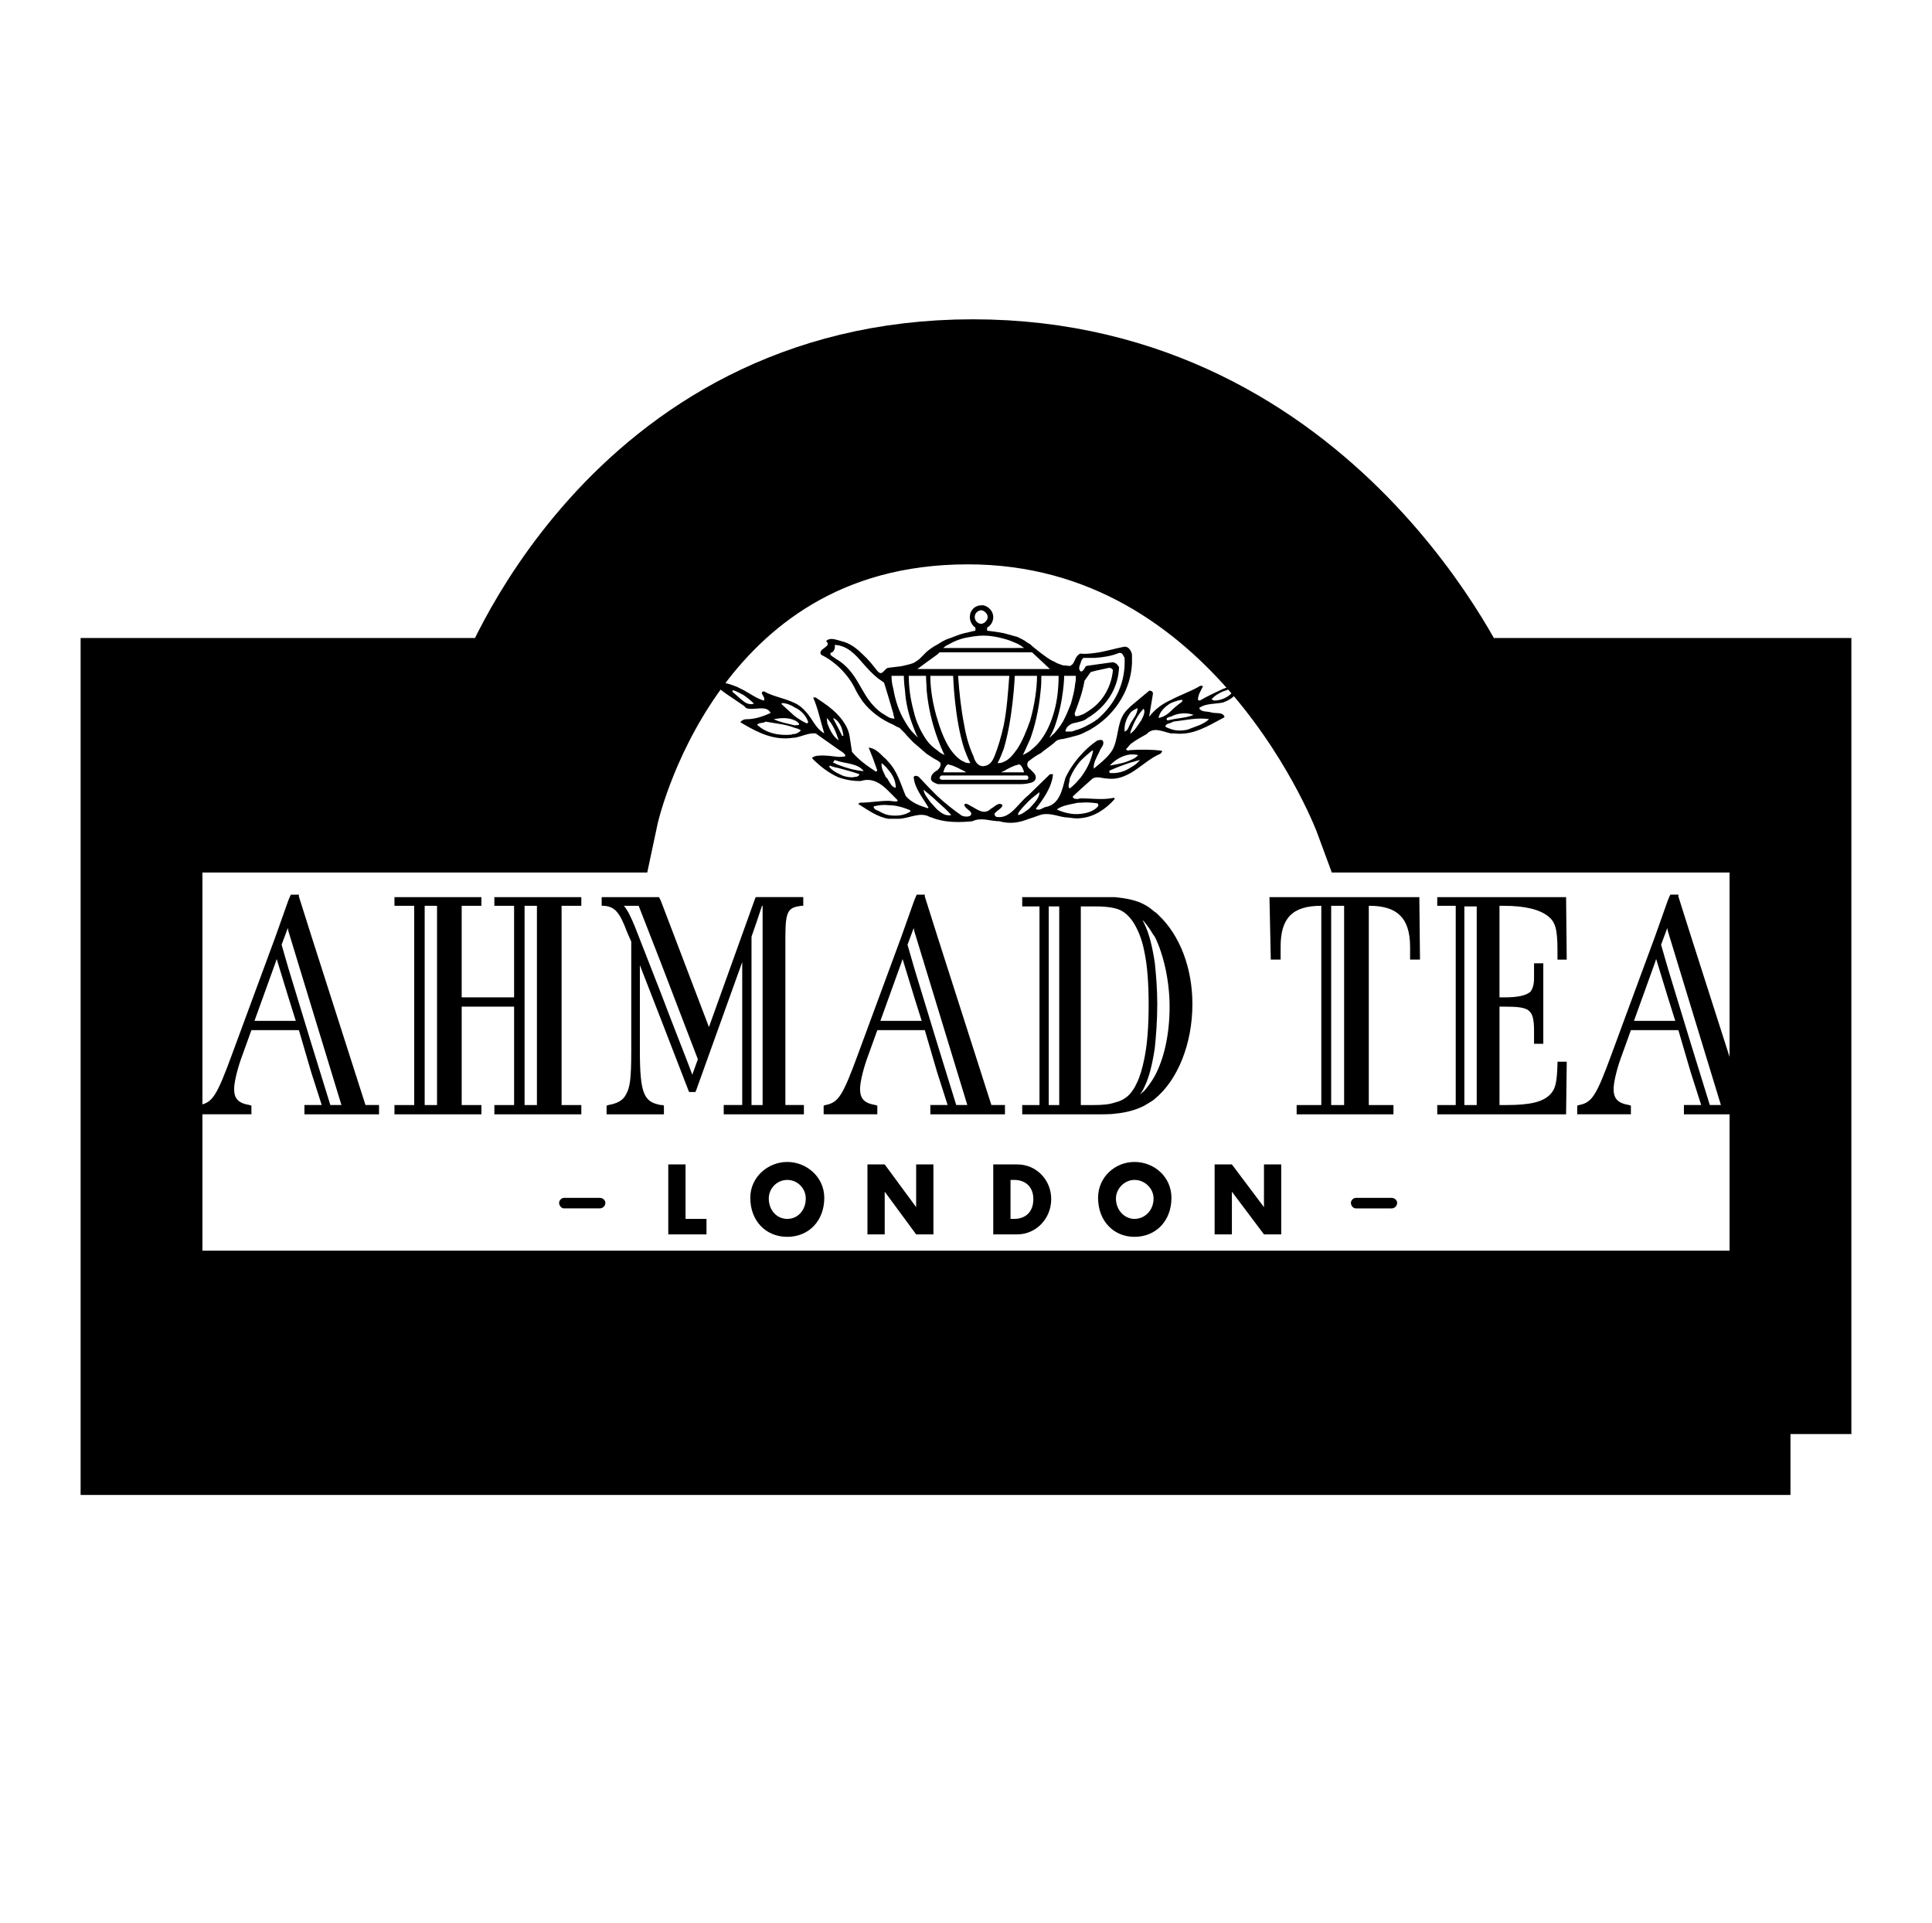 <svg width="209" height="208" viewBox="0 0 209 208" fill="none" xmlns="http://www.w3.org/2000/svg">
<g clip-path="url(#clip0_53_762)" filter="url(#filter0_d_53_762)">
<path fill-rule="evenodd" clip-rule="evenodd" d="M4.5 0H204.5V200H4.5V0Z" fill="white"/>
<path fill-rule="evenodd" clip-rule="evenodd" d="M97.507 97.318L92.838 109.967C91.17 114.521 90.703 115.257 89.302 115.523L89.101 115.59V116.526H94.906V115.59L94.705 115.523C93.505 115.323 93.039 114.853 93.039 113.782C93.039 113.18 93.305 111.909 93.772 110.57L94.908 107.423H100.044L101.378 111.975L102.512 115.523H100.642V116.527H108.714V115.523H107.246L101.376 97.183L100.043 92.967V92.767H99.175L99.108 92.901L98.909 93.37L97.507 97.318ZM101.376 108.831L98.907 100.733L98.173 98.187L98.841 96.38L98.906 96.715L101.375 104.813L104.643 115.523H103.443L101.376 108.831V108.831ZM95.239 106.421L97.507 100.13L97.639 99.727L98.907 103.877L99.708 106.421H95.239V106.421ZM179.026 97.318L174.357 109.967C172.69 114.521 172.223 115.257 170.821 115.523L170.621 115.59V116.526H176.427V115.59L176.225 115.523C175.025 115.323 174.557 114.853 174.557 113.782C174.557 113.18 174.825 111.909 175.293 110.57L176.428 107.423H181.563L182.897 111.975L184.032 115.523H182.163V116.527H190.234V115.523H188.767L182.897 97.183L181.563 92.966V92.766H180.696L180.629 92.9L180.429 93.369L179.026 97.318V97.318ZM182.895 108.831L180.427 100.733L179.694 98.187L180.363 96.38L180.427 96.715L182.895 104.813L186.164 115.523H184.964L182.895 108.831V108.831ZM176.759 106.421L179.027 100.13L179.161 99.727L180.428 103.877L181.228 106.421H176.759V106.421Z" fill="black"/>
<path d="M193.69 151.11H15.309V71.595H55.667C55.667 71.595 68.009 37.125 105.234 37.125C142.523 37.125 157.599 71.595 157.599 71.595H193.689V151.11H193.69ZM15.309 144.364V137.867H193.689V144.424L15.309 144.364ZM15.309 83.786V77.226H59.544C59.544 77.226 67.481 43.894 104.705 43.894C141.996 43.894 153.805 77.226 153.805 77.226H193.69V83.786H148.667C148.667 83.786 136.392 50.453 104.704 50.453C71.751 50.453 64.68 83.786 64.68 83.786H15.309V83.786Z" stroke="black" stroke-width="13.177" stroke-miterlimit="2.613"/>
<path fill-rule="evenodd" clip-rule="evenodd" d="M74.159 127.839H76.428V129.513H72.292V121.948H74.16V127.839H74.159V127.839ZM150.542 125.564H146.671C146.406 125.564 146.138 125.832 146.138 126.099C146.138 126.433 146.406 126.703 146.671 126.703H150.542C150.621 126.703 150.699 126.687 150.772 126.657C150.845 126.626 150.911 126.582 150.967 126.525C151.022 126.469 151.066 126.403 151.096 126.33C151.126 126.257 151.142 126.178 151.141 126.099C151.141 125.831 150.874 125.564 150.542 125.564ZM61.018 126.702H64.886C64.965 126.702 65.044 126.687 65.117 126.656C65.19 126.626 65.257 126.581 65.312 126.525C65.368 126.469 65.413 126.402 65.443 126.329C65.473 126.256 65.488 126.177 65.488 126.098C65.488 125.831 65.22 125.563 64.886 125.563H61.018C60.75 125.563 60.484 125.831 60.484 126.098C60.484 126.433 60.75 126.702 61.018 126.702ZM131.395 121.948H133.264L136.734 126.568V121.948H138.6V129.513H136.734L133.264 124.895V129.513H131.395V121.948V121.948ZM122.723 123.623C123.858 123.623 124.792 124.561 124.792 125.631C124.792 126.902 123.858 127.84 122.723 127.84C121.655 127.84 120.721 126.902 120.721 125.631C120.722 124.561 121.655 123.623 122.723 123.623ZM122.723 121.68C120.656 121.68 118.787 123.287 118.787 125.563C118.787 128.04 120.455 129.78 122.723 129.78C125.058 129.78 126.725 128.039 126.725 125.563C126.726 123.287 124.857 121.68 122.723 121.68ZM109.316 123.623H109.716C110.917 123.623 111.785 124.358 111.785 125.698C111.785 127.171 110.851 127.839 109.716 127.839H109.316V123.623ZM107.448 129.513H110.05C112.05 129.513 113.718 127.839 113.718 125.697C113.718 123.622 112.117 121.948 110.05 121.948H107.448V129.513ZM93.839 121.948H95.706L99.107 126.568V121.948H100.976V129.513H99.107L95.706 124.895V129.513H93.839V121.948V121.948ZM85.167 123.623C86.302 123.623 87.167 124.561 87.167 125.631C87.167 126.902 86.302 127.84 85.167 127.84C84.033 127.84 83.164 126.902 83.164 125.631C83.164 124.561 84.033 123.623 85.167 123.623ZM85.167 121.68C83.099 121.68 81.165 123.287 81.165 125.563C81.165 128.04 82.832 129.78 85.167 129.78C87.501 129.78 89.169 128.039 89.169 125.563C89.169 123.287 87.235 121.68 85.167 121.68ZM80.428 74.321C80.295 74.254 80.229 74.186 80.095 74.12C80.162 73.987 80.295 73.919 80.428 73.852C80.562 73.785 80.829 73.785 81.03 73.785C81.896 73.719 82.631 73.451 83.365 73.116C82.897 72.178 81.563 72.915 80.696 72.58C80.629 72.446 80.496 72.38 80.428 72.312C79.295 71.509 78.094 70.84 77.092 69.835C77.092 69.768 77.159 69.701 77.226 69.701C78.16 69.768 78.96 69.969 79.76 70.303C79.966 70.429 80.256 70.552 80.427 70.638C81.162 71.039 81.895 71.574 82.63 71.776C82.895 71.374 82.029 70.905 82.63 70.772C83.697 71.374 84.898 71.508 85.965 72.043C86.432 72.245 86.831 72.58 87.233 73.048C87.9 73.783 88.234 74.788 89.167 75.323C88.765 74.05 88.499 72.645 87.966 71.441H88.234C89.034 71.977 89.968 72.579 90.701 73.382C91.302 74.051 91.768 74.787 91.903 75.59L92.169 77.33C92.903 78.2 93.837 78.87 94.771 79.472L94.903 79.338C94.622 78.501 94.31 77.675 93.97 76.861C94.638 76.928 95.105 77.397 95.637 77.933C95.838 78.066 95.97 78.267 96.104 78.401C97.104 79.472 97.438 80.81 97.973 82.082C98.573 82.818 99.506 83.153 100.374 83.421L100.44 83.354C99.839 82.283 98.973 81.346 98.839 80.074C98.906 79.808 99.24 79.94 99.373 80.008C100.024 80.715 100.692 81.407 101.375 82.083C102.214 82.857 103.106 83.573 104.043 84.225C104.377 84.359 104.711 84.359 104.977 84.225C105.378 83.756 104.377 83.554 104.31 83.019C104.51 82.819 104.711 83.019 104.977 83.153C105.645 83.487 106.444 84.224 107.178 83.487C107.58 83.287 108.045 82.684 108.447 83.085C108.381 83.62 107.114 83.887 107.78 84.357C109.314 84.625 110.114 82.885 111.249 82.015L111.316 81.947L113.584 79.739H113.916C113.782 81.145 112.917 82.35 112.049 83.488C112.449 83.756 112.783 83.354 113.115 83.288C114.65 83.02 114.916 81.346 115.251 80.142C115.651 79.272 116.251 78.402 116.919 77.665C117.432 77.083 118.014 76.566 118.654 76.126C118.785 76.06 119.053 75.993 119.253 76.06C119.587 76.528 119.053 76.862 118.919 77.331C118.654 77.866 118.252 78.537 118.32 79.138C119.12 78.469 120.186 77.666 120.52 76.729C121.056 75.39 120.854 73.784 121.989 72.713L122.321 72.379L124.322 70.705C124.522 70.705 124.724 70.772 124.724 71.04L124.322 73.45V73.517C124.991 72.646 125.791 72.111 126.659 71.709C127.66 71.174 128.859 70.773 129.861 70.171C129.927 70.237 130.059 70.103 130.128 70.237C129.928 70.705 129.593 71.106 129.593 71.709L129.793 71.776C130.593 71.308 131.461 70.905 132.328 70.504C132.928 70.303 133.529 70.036 134.195 69.834L134.596 69.9C134.53 70.503 133.796 70.972 133.327 71.439C132.995 71.707 132.662 71.842 132.328 71.976C131.461 72.176 130.459 72.042 129.726 72.579C129.926 73.048 130.526 72.913 130.993 73.048C131.394 73.182 132.06 73.048 132.328 73.316C132.394 73.382 132.46 73.449 132.46 73.583C132.395 73.583 132.395 73.651 132.328 73.651C130.661 74.52 129.06 75.591 126.99 75.324H126.658C125.724 75.123 124.789 74.588 124.055 75.391C123.453 75.726 122.856 76.061 122.32 76.463C122.12 76.663 121.988 76.863 121.787 77.064L122.053 77.198C122.119 77.131 122.253 77.131 122.32 77.131C123.388 77.064 124.589 77.064 125.656 77.198C125.79 77.264 125.656 77.398 125.522 77.532C124.387 78 123.454 78.937 122.32 79.607C121.587 80.009 120.786 80.343 119.786 80.21C119.252 80.21 118.586 79.875 118.118 80.277L116.919 81.348L116.051 82.151C116.051 82.419 116.383 82.419 116.585 82.419C116.651 82.419 116.785 82.353 116.919 82.353C118.186 82.353 119.32 82.553 120.52 82.286L120.587 82.419C119.653 83.49 118.386 84.361 116.919 84.494C116.517 84.562 116.051 84.494 115.583 84.428C114.65 84.428 113.782 83.892 112.716 84.094C112.25 84.228 111.782 84.428 111.315 84.562C110.314 84.963 109.312 85.165 108.113 84.829C107.112 84.829 106.178 84.361 105.177 84.829C103.842 84.962 102.575 84.962 101.374 84.628C101.107 84.562 100.84 84.428 100.573 84.361C99.506 83.758 98.306 84.561 97.172 84.561H96.104C94.903 84.361 93.903 83.623 92.835 82.955L93.036 82.821C94.037 82.821 95.105 82.621 96.104 82.621C96.371 82.621 96.637 82.687 96.904 82.687C96.971 82.687 97.104 82.687 97.104 82.553L96.104 81.55C95.304 80.747 94.37 80.077 93.103 80.479C92.285 80.487 91.472 80.351 90.701 80.077C89.633 79.609 88.7 78.873 87.832 78.002C88.031 77.802 88.298 77.734 88.566 77.734C89.366 77.668 90.034 77.802 90.701 77.868C90.9 77.868 91.169 77.868 91.436 77.802C91.501 77.668 91.302 77.467 91.102 77.333L90.701 77.066L88.234 75.326C87.433 75.259 86.766 75.66 85.965 75.794H85.831C83.765 76.128 82.03 75.258 80.428 74.321V74.321ZM132.329 70.773C131.861 70.974 131.395 71.241 131.06 71.643C131.126 71.709 131.26 71.709 131.328 71.776C131.662 71.776 131.995 71.709 132.329 71.576C132.862 71.375 133.328 70.974 133.596 70.505C133.532 70.237 133.262 70.505 133.063 70.505C132.862 70.573 132.595 70.706 132.329 70.773V70.773ZM126.659 72.044C125.991 72.446 125.457 72.982 125.323 73.652C125.791 73.584 126.257 73.317 126.659 72.915C126.991 72.581 127.392 72.246 127.858 71.911L127.924 71.71H127.726C127.326 71.777 126.992 71.911 126.659 72.044V72.044ZM126.659 73.518C126.525 73.518 126.391 73.584 126.257 73.652C126.123 73.785 126.257 73.919 126.323 73.919C126.457 73.919 126.524 73.853 126.658 73.853C127.458 73.653 128.392 73.653 129.126 73.318C128.327 73.049 127.392 73.116 126.659 73.518ZM126.659 74.187C126.391 74.254 126.123 74.322 126.057 74.589C126.257 74.722 126.458 74.789 126.659 74.856C127.192 75.056 127.858 75.057 128.46 74.923C129.259 74.588 130.193 74.386 130.794 73.784C129.525 73.583 128.126 73.918 126.924 74.051C126.86 74.12 126.726 74.12 126.659 74.187ZM122.323 73.049C121.857 73.652 121.589 74.387 121.655 75.124C121.923 75.057 122.055 74.789 122.121 74.589L122.321 74.187C122.656 73.652 123.055 73.184 123.055 72.581C122.788 72.715 122.523 72.847 122.323 73.049V73.049ZM122.323 75.057C122.323 75.19 122.256 75.325 122.256 75.392L122.323 75.325C122.788 74.99 123.123 74.387 123.456 73.919C123.656 73.518 123.924 73.05 123.723 72.647C123.056 73.317 122.657 74.187 122.323 75.057ZM122.323 77.601C121.523 77.667 120.655 78.137 120.054 78.805C120.788 78.672 121.655 78.538 122.323 78.204C122.657 78.07 122.922 77.936 123.123 77.667C122.857 77.601 122.589 77.601 122.323 77.601V77.601ZM122.323 78.47C121.523 78.738 120.788 79.006 120.054 79.34C119.988 79.34 119.988 79.541 120.054 79.608C120.858 79.68 121.661 79.467 122.323 79.006C122.724 78.804 123.056 78.537 123.324 78.203C122.989 78.27 122.657 78.404 122.323 78.47V78.47ZM116.92 78.27C116.41 78.843 116.004 79.5 115.718 80.211C115.718 80.613 115.453 81.081 115.718 81.282C116.186 80.948 116.586 80.479 116.92 80.077C117.587 79.208 118.053 78.204 118.253 77.2H118.119C117.718 77.533 117.318 77.867 116.92 78.27V78.27ZM116.92 82.821C116.72 82.821 116.518 82.821 116.318 82.887C115.651 83.021 114.851 83.155 114.318 83.556C115.051 83.891 116.052 84.159 116.92 84.025C117.587 83.959 118.253 83.758 118.719 83.29C118.853 83.156 118.853 83.022 118.719 82.888C118.186 82.821 117.52 82.753 116.92 82.821V82.821ZM111.316 82.621C110.914 83.022 110.516 83.424 110.181 83.892L110.114 84.16C110.582 84.094 110.914 83.759 111.316 83.49C111.316 83.424 111.38 83.424 111.38 83.424C111.848 82.888 112.448 82.353 112.448 81.684C112.049 82.018 111.649 82.286 111.316 82.621V82.621ZM101.375 82.687C100.908 82.219 100.375 81.817 99.908 81.415C99.974 81.95 100.375 82.352 100.641 82.753C100.909 83.021 101.108 83.29 101.376 83.556C101.843 83.959 102.31 84.293 102.91 84.159C102.444 83.624 101.909 83.156 101.375 82.687V82.687ZM96.105 79.274C95.895 78.996 95.648 78.748 95.371 78.538C95.305 79.141 95.638 79.608 95.839 80.076C95.971 80.144 96.038 80.277 96.105 80.412C96.306 80.747 96.505 81.148 96.905 81.215C96.906 80.478 96.573 79.81 96.105 79.274ZM96.105 84.16C96.972 84.294 97.84 84.227 98.507 83.759L98.441 83.624C97.773 83.357 96.973 83.09 96.106 83.09C95.574 83.022 95.039 83.09 94.506 83.223C94.506 83.624 94.973 83.624 95.24 83.826C95.505 83.959 95.772 84.093 96.105 84.16V84.16ZM90.702 74.12C90.568 73.919 90.368 73.785 90.169 73.652V73.785L90.702 74.789L91.103 75.592H91.236C91.17 75.056 91.035 74.521 90.702 74.12V74.12ZM90.702 75.995C90.436 75.191 90.102 74.322 89.434 73.652L89.502 74.254C89.767 74.924 90.102 75.659 90.702 76.061V75.995V75.995ZM90.702 79.676C91.17 79.944 91.636 80.077 92.237 80.077C92.437 80.011 92.904 80.077 92.97 79.742C92.237 79.476 91.437 79.274 90.702 79.073C90.368 79.007 90.035 78.939 89.767 78.805L89.702 78.939C89.969 79.274 90.302 79.475 90.702 79.676V79.676ZM90.702 78.738C91.569 79.072 92.502 79.34 93.436 79.407C92.837 78.605 91.636 78.605 90.702 78.337C90.568 78.271 90.436 78.271 90.302 78.204L90.103 78.471C90.302 78.538 90.502 78.671 90.702 78.738V78.738ZM85.966 72.513C85.565 72.246 85.032 72.044 84.564 72.044V72.178C85.032 72.581 85.499 73.049 85.966 73.451C86.433 73.785 86.832 74.053 87.299 74.254L87.433 74.12C87.234 73.451 86.699 72.847 85.966 72.513V72.513ZM85.966 73.919C85.299 73.584 84.431 73.652 83.698 73.785C84.364 74.12 85.166 74.254 85.966 74.455H86.032C86.232 74.387 86.499 74.521 86.432 74.254C86.299 74.12 86.166 73.987 85.966 73.919ZM85.966 74.722C84.964 74.322 83.831 74.254 82.831 74.052C82.564 74.254 82.163 74.12 81.897 74.387C82.898 75.325 84.298 75.592 85.634 75.459C85.7 75.392 85.833 75.392 85.967 75.392C86.233 75.325 86.501 75.191 86.634 74.99C86.433 74.856 86.232 74.789 85.966 74.722V74.722ZM80.428 71.844C80.762 72.112 81.163 72.246 81.563 72.112C81.216 71.764 80.836 71.45 80.428 71.175C80.028 70.975 79.695 70.775 79.295 70.64L79.228 70.841C79.629 71.108 80.028 71.576 80.428 71.844V71.844Z" fill="black"/>
<path fill-rule="evenodd" clip-rule="evenodd" d="M93.303 67.695C93.838 68.298 94.37 68.9 94.971 69.368L95.638 69.837C95.971 70.906 96.306 72.044 96.638 73.183C96.638 73.317 96.706 73.518 96.772 73.718H96.638C96.171 73.718 95.772 73.317 95.371 73.116C94.438 72.446 93.837 71.576 93.303 70.638C92.57 69.367 91.903 68.095 90.368 67.225C90.169 67.025 89.767 66.957 89.834 66.622C90.234 66.556 90.368 66.087 90.301 65.753C91.636 65.82 92.502 66.757 93.303 67.695V67.695ZM93.303 66.757C92.636 66.088 91.903 65.552 91.034 65.352C90.501 65.218 89.766 64.883 89.367 65.352C90.102 65.954 88.366 66.155 88.834 66.824C90.368 67.56 91.836 69.032 92.57 70.64C92.769 71.041 93.037 71.443 93.303 71.845C94.17 72.984 95.371 73.853 96.638 74.388C96.838 74.522 97.105 74.657 97.306 74.724L97.907 75.326C98.174 75.66 98.508 75.996 98.84 76.331L100.242 77.535C100.641 77.803 101.042 78.071 101.443 78.272C101.51 78.338 101.643 78.406 101.71 78.472C101.842 78.806 101.642 79.074 101.443 79.275C101.109 79.476 100.709 79.743 100.709 80.212C100.709 80.547 101.108 80.681 101.443 80.815H110.448C110.448 80.815 110.984 80.815 111.45 80.681C111.784 80.614 112.052 80.414 112.052 80.078C112.052 79.743 111.717 79.477 111.45 79.209C111.184 79.009 110.984 78.74 111.252 78.34C111.318 78.273 111.383 78.273 111.45 78.206C111.802 77.922 112.182 77.675 112.585 77.469C113.051 77.068 113.586 76.733 114.052 76.332C114.118 76.265 114.252 76.13 114.386 76.064C114.586 75.998 114.786 75.929 114.986 75.929C115.253 75.864 115.586 75.796 115.853 75.729C115.987 75.662 116.187 75.662 116.319 75.595C116.721 75.529 117.119 75.328 117.521 75.127C117.853 74.993 118.12 74.792 118.454 74.592C120.789 73.053 122.324 70.509 122.456 67.764V66.894C122.456 66.828 122.456 66.694 122.39 66.56C122.256 66.226 121.991 65.889 121.59 65.957C120.522 66.158 119.521 66.493 118.455 66.626C117.922 66.694 117.388 66.76 116.854 66.694C116.587 66.828 116.453 67.028 116.319 67.295C116.187 67.563 116.121 67.832 115.853 67.966L115.787 68.032C115.519 68.032 115.253 67.966 114.987 67.966C114.653 67.832 114.32 67.766 114.053 67.564C113.52 67.364 113.052 66.961 112.586 66.627C112.184 66.293 111.786 66.024 111.451 65.69C111.319 65.623 111.253 65.558 111.117 65.49C110.787 65.222 110.449 65.088 110.051 64.887C109.585 64.754 109.05 64.621 108.584 64.486C107.915 64.352 107.317 64.284 106.783 64.218V63.883C107.182 63.681 107.45 63.214 107.45 62.745C107.45 62.142 106.984 61.607 106.384 61.472H106.184C105.448 61.472 104.916 62.009 104.916 62.745C104.916 63.214 105.183 63.681 105.517 63.883V64.218C105.116 64.284 104.716 64.418 104.315 64.486C103.782 64.621 103.315 64.82 102.781 65.021C102.313 65.155 101.846 65.424 101.446 65.691C101.016 65.912 100.613 66.181 100.245 66.494L99.51 67.23C99.311 67.431 99.044 67.565 98.843 67.699C98.51 67.833 98.176 67.899 97.91 67.967C97.443 68.101 97.044 68.101 96.642 68.168C96.443 68.168 96.242 68.234 96.043 68.234C95.577 68.436 95.443 69.171 94.909 68.57C94.438 67.962 93.905 67.292 93.303 66.757V66.757ZM118.453 73.987C117.784 74.387 117.118 74.789 116.317 74.99C116.185 75.057 115.985 75.124 115.851 75.124H115.251C115.316 74.722 115.517 74.521 115.851 74.322C115.985 74.255 116.185 74.187 116.317 74.187C116.785 74.053 117.318 73.987 117.652 73.652C117.92 73.518 118.186 73.317 118.452 73.116C119.987 71.911 120.987 70.171 121.055 68.163C120.921 67.895 120.721 67.694 120.387 67.626L118.452 67.894L117.519 68.028C117.318 68.162 117.251 68.631 116.919 68.631C116.517 68.297 116.919 67.828 116.983 67.426L117.185 67.159H118.452C119.386 67.091 120.252 66.957 121.055 66.622C121.454 66.556 121.52 66.957 121.654 67.159C121.788 69.769 120.721 72.111 118.653 73.852C118.587 73.852 118.521 73.919 118.453 73.987ZM118.453 72.38C118.058 72.707 117.634 72.998 117.187 73.249C116.919 73.316 116.651 73.517 116.317 73.45L116.251 73.183C116.251 73.116 116.317 73.049 116.317 72.982C116.719 71.911 117.117 70.841 117.318 69.636L117.985 68.698L118.453 68.564L119.988 68.229C120.122 68.229 120.32 68.297 120.39 68.498C120.254 69.97 119.588 71.376 118.453 72.38V72.38ZM116.318 69.903C116.252 70.64 116.052 71.376 115.852 72.112C115.584 72.781 115.317 73.451 114.985 74.052C114.719 74.521 114.385 74.923 114.051 75.325C113.851 75.459 113.719 75.659 113.518 75.793C113.718 75.459 113.917 75.056 114.051 74.722C114.586 73.25 114.851 71.845 114.985 70.774C115.119 69.77 115.119 69.101 115.119 69.101H116.384C116.384 69.368 116.384 69.636 116.318 69.903V69.903ZM114.05 72.915C113.718 74.12 113.25 75.19 112.583 76.061C112.251 76.529 111.849 76.863 111.448 77.199C111.182 77.399 110.914 77.533 110.648 77.667C110.648 77.667 110.982 76.998 111.448 75.926C111.916 74.655 112.381 72.847 112.583 70.638C112.649 70.103 112.649 69.635 112.649 69.1H114.518C114.518 70.372 114.384 71.71 114.05 72.915V72.915ZM112.583 68.364H99.24L100.24 67.627L101.441 66.758L101.64 66.558H111.647L112.581 67.428L113.582 68.365H112.583V68.364V68.364ZM111.448 73.919C111.048 75.056 110.582 76.195 110.047 76.999C109.581 77.668 109.113 78.204 108.58 78.404C108.312 78.538 108.114 78.538 107.911 78.538C108.178 78.069 108.378 77.533 108.58 76.999C109.581 73.719 109.779 69.101 109.779 69.101H112.181C112.181 70.506 111.916 72.246 111.448 73.919V73.919ZM110.048 66.088H102.043C102.243 65.886 102.509 65.753 102.777 65.619C103.243 65.352 103.777 65.151 104.311 65.016C104.978 64.882 105.712 64.749 106.38 64.749C107.114 64.749 107.847 64.882 108.581 65.082C109.114 65.216 109.582 65.417 110.048 65.618C110.316 65.751 110.516 65.885 110.784 66.087H110.048V66.088V66.088ZM110.048 80.344H101.91C101.775 80.344 101.642 80.211 101.642 80.144C101.642 80.01 101.775 79.876 101.91 79.876H111.049C111.183 79.876 111.249 80.01 111.249 80.144C111.249 80.21 111.183 80.344 111.049 80.344H110.048ZM110.048 79.541H108.313C108.313 79.541 108.38 79.475 108.581 79.407C108.913 79.207 109.648 78.805 110.048 78.738C110.114 78.738 110.182 78.671 110.182 78.671C110.583 78.671 110.784 79.541 110.784 79.541H110.048ZM108.581 74.455C108.313 75.659 107.981 76.798 107.58 77.802C107.381 78.271 107.114 78.805 106.38 78.873C105.711 78.873 105.444 78.27 105.312 77.802C104.846 76.799 104.511 75.659 104.311 74.455C103.977 72.781 103.778 70.975 103.644 69.1H109.181C109.047 70.975 108.913 72.781 108.581 74.455V74.455ZM106.379 63.411C106.313 63.411 106.245 63.477 106.179 63.477C105.984 63.475 105.798 63.398 105.66 63.26C105.523 63.122 105.445 62.936 105.443 62.742C105.443 62.34 105.777 62.006 106.179 62.006C106.245 62.006 106.313 62.072 106.379 62.072C106.645 62.206 106.845 62.475 106.845 62.742C106.846 63.009 106.645 63.277 106.379 63.411V63.411ZM104.31 79.541H102.043C102.043 79.541 102.243 78.671 102.643 78.671C102.643 78.671 102.71 78.738 102.777 78.738C103.177 78.804 103.911 79.207 104.311 79.407C104.384 79.442 104.451 79.487 104.511 79.541H104.31V79.541ZM104.31 78.404C103.777 78.204 103.242 77.667 102.776 76.999C102.242 76.196 101.774 75.056 101.441 73.919C100.907 72.247 100.64 70.506 100.64 69.1H103.11C103.11 69.1 103.242 73.718 104.31 76.998C104.51 77.533 104.711 78.069 104.977 78.537C104.711 78.538 104.51 78.538 104.31 78.404V78.404ZM101.442 77.199C100.975 76.864 100.574 76.529 100.241 76.061C99.64 75.19 99.107 74.12 98.839 72.915C98.494 71.672 98.315 70.389 98.307 69.1H100.174C100.174 69.636 100.241 70.103 100.241 70.638C100.408 72.446 100.812 74.224 101.442 75.926C101.842 76.998 102.176 77.667 102.176 77.667C101.909 77.533 101.642 77.399 101.442 77.199V77.199ZM98.84 75.325C98.441 74.924 98.173 74.522 97.907 74.052C97.24 72.982 96.84 71.71 96.639 70.506C96.508 70.049 96.441 69.576 96.44 69.101H97.774C97.774 69.101 97.774 69.77 97.907 70.774C97.974 71.845 98.241 73.25 98.84 74.722C98.974 75.056 99.107 75.459 99.308 75.793L98.84 75.325V75.325ZM29.797 97.318L25.127 109.967C23.461 114.521 22.994 115.257 21.592 115.523L21.392 115.59V116.526H27.197V115.59L26.996 115.523C25.795 115.323 25.328 114.853 25.328 113.782C25.328 113.18 25.596 111.909 26.062 110.57L27.197 107.423H32.334L33.667 111.975L34.803 115.523H32.932V116.527H41.004V115.523H39.537L33.666 97.184L32.333 92.967V92.767H31.466L31.399 92.901L31.199 93.37L29.797 97.318ZM33.666 108.831L31.198 100.733L30.464 98.187L31.133 96.38L31.198 96.715L33.666 104.813L36.936 115.523H35.735L33.666 108.831V108.831ZM27.529 106.421L29.798 100.13L29.931 99.727L31.199 103.877L31.999 106.421H27.529V106.421ZM46.608 93.972H47.276V115.524H45.941V93.972H46.608ZM62.618 93.035H53.479V93.972H55.614V103.877H49.944V93.972H52.078V93.035H42.673V93.972H44.808V115.524H42.673V116.528H52.079V115.524H49.945V104.881H55.615V115.524H53.48V116.528H62.886V115.524H60.751V93.972H62.886V93.035H62.618V93.035ZM57.415 93.972H58.083V115.524H56.747V93.972H57.415ZM71.49 93.435L71.358 93.168L71.291 93.035H65.088V93.972H65.287C66.487 94.038 67.022 94.641 67.822 96.782L68.288 97.853V109.633C68.288 112.646 68.156 113.583 67.754 114.319C67.422 114.989 66.888 115.324 65.82 115.524L65.62 115.591V116.527H71.822V115.591L71.689 115.524H71.488C69.687 115.19 69.22 114.385 69.22 109.633V100.398L71.488 106.22L74.49 113.983L74.556 114.117H75.223L75.29 113.983L80.292 100.061V115.523H78.291V116.527H86.964V115.523H84.961V97.318C84.961 94.44 85.295 94.172 86.696 93.971H86.896V93.034H81.76L81.694 93.166L76.692 107.089L71.49 93.435V93.435ZM81.898 115.524H81.297V97.318L81.898 95.578L82.431 93.972H82.497V115.524H81.898ZM71.49 103.409C70.022 99.661 68.689 96.247 68.689 96.247C68.221 95.11 67.889 94.44 67.487 93.972H69.089L71.49 100.13L75.493 110.571L74.892 112.242C74.359 110.772 72.826 106.956 71.49 103.409ZM113.986 94.038H114.585V115.524H113.45V94.038H113.986V94.038ZM125.325 94.976C125.191 94.842 125.058 94.708 124.924 94.641C124.524 94.307 124.19 94.039 123.791 93.839C122.921 93.37 121.922 93.169 120.589 93.036H110.581V94.039H112.45V115.525H110.581V116.529H118.786C119.318 116.529 119.805 116.529 120.254 116.497C120.485 116.478 120.722 116.45 120.953 116.422C122.098 116.276 122.943 116.016 123.79 115.593C123.988 115.459 124.256 115.325 124.457 115.191C124.655 115.055 124.791 114.991 124.923 114.855C127.391 112.848 128.992 108.899 128.992 104.615C128.993 100.733 127.66 97.184 125.325 94.976ZM124.924 97.318C125.858 99.192 126.525 102.072 126.525 104.881C126.525 107.894 125.925 110.504 124.924 112.377C124.602 112.95 124.222 113.489 123.791 113.985C123.657 114.118 123.457 114.252 123.323 114.386C123.457 114.186 123.657 113.918 123.791 113.584C124.324 112.512 124.656 111.107 124.924 109.367C125.058 108.028 125.191 106.423 125.191 104.615C125.191 102.944 125.058 101.403 124.924 100.132C124.656 98.391 124.324 96.986 123.791 95.915L123.59 95.513L123.791 95.714C124.123 96.115 124.458 96.583 124.725 97.052C124.793 97.117 124.857 97.25 124.924 97.318ZM123.792 110.504C124.124 108.897 124.258 106.956 124.258 104.681C124.258 102.405 124.124 100.466 123.792 98.925C123.524 97.519 123.058 96.448 122.523 95.644C121.989 94.909 121.455 94.44 120.59 94.239C120.054 94.106 119.388 94.039 118.455 94.039H116.92V115.525H118.321C119.254 115.525 119.988 115.459 120.591 115.258C121.724 114.99 122.457 114.32 122.99 113.116C123.324 112.444 123.59 111.508 123.792 110.504V110.504ZM144.671 93.035H137.333V93.235L137.467 99.593V99.793H138.535V98.389C138.535 95.31 139.802 93.972 142.936 93.972V115.524H140.268V116.528H150.742V115.524H148.073V93.972H148.14C149.607 93.972 150.742 94.306 151.408 94.976C152.142 95.645 152.541 96.784 152.541 98.39V99.795H153.61V99.594L153.543 93.236V93.036H144.671V93.035ZM144.671 115.524H144.004V93.972H145.405V115.524H144.671ZM159.079 93.035H155.478V93.972H157.478V115.524H155.478V116.528H169.42V116.26L169.485 111.106V110.839H168.486V111.106C168.419 113.048 168.285 113.717 167.752 114.319C166.952 115.19 165.551 115.524 162.949 115.524H162.213V104.881H162.681C164.148 104.881 165.082 104.947 165.484 105.418C165.816 105.752 165.95 106.354 165.95 107.491V108.898H166.951V100.196H165.95V101.803C165.95 102.473 165.816 102.943 165.55 103.277C165.082 103.678 164.215 103.878 162.748 103.878H162.212V93.973H162.614C165.015 93.973 166.549 94.374 167.483 95.111C168.217 95.714 168.485 96.382 168.485 98.792V99.796H169.484V99.595L169.419 93.237V93.037H159.079V93.035ZM159.079 115.524H158.412V94.038H159.748V115.524H159.079Z" fill="black"/>
</g>
<defs>
<filter id="filter0_d_53_762" x="0.5" y="0" width="208" height="208" filterUnits="userSpaceOnUse" color-interpolation-filters="sRGB">
<feFlood flood-opacity="0" result="BackgroundImageFix"/>
<feColorMatrix in="SourceAlpha" type="matrix" values="0 0 0 0 0 0 0 0 0 0 0 0 0 0 0 0 0 0 127 0" result="hardAlpha"/>
<feOffset dy="4"/>
<feGaussianBlur stdDeviation="2"/>
<feComposite in2="hardAlpha" operator="out"/>
<feColorMatrix type="matrix" values="0 0 0 0 0 0 0 0 0 0 0 0 0 0 0 0 0 0 0.25 0"/>
<feBlend mode="normal" in2="BackgroundImageFix" result="effect1_dropShadow_53_762"/>
<feBlend mode="normal" in="SourceGraphic" in2="effect1_dropShadow_53_762" result="shape"/>
</filter>
<clipPath id="clip0_53_762">
<rect width="200" height="200" fill="white" transform="translate(4.5)"/>
</clipPath>
</defs>
</svg>
